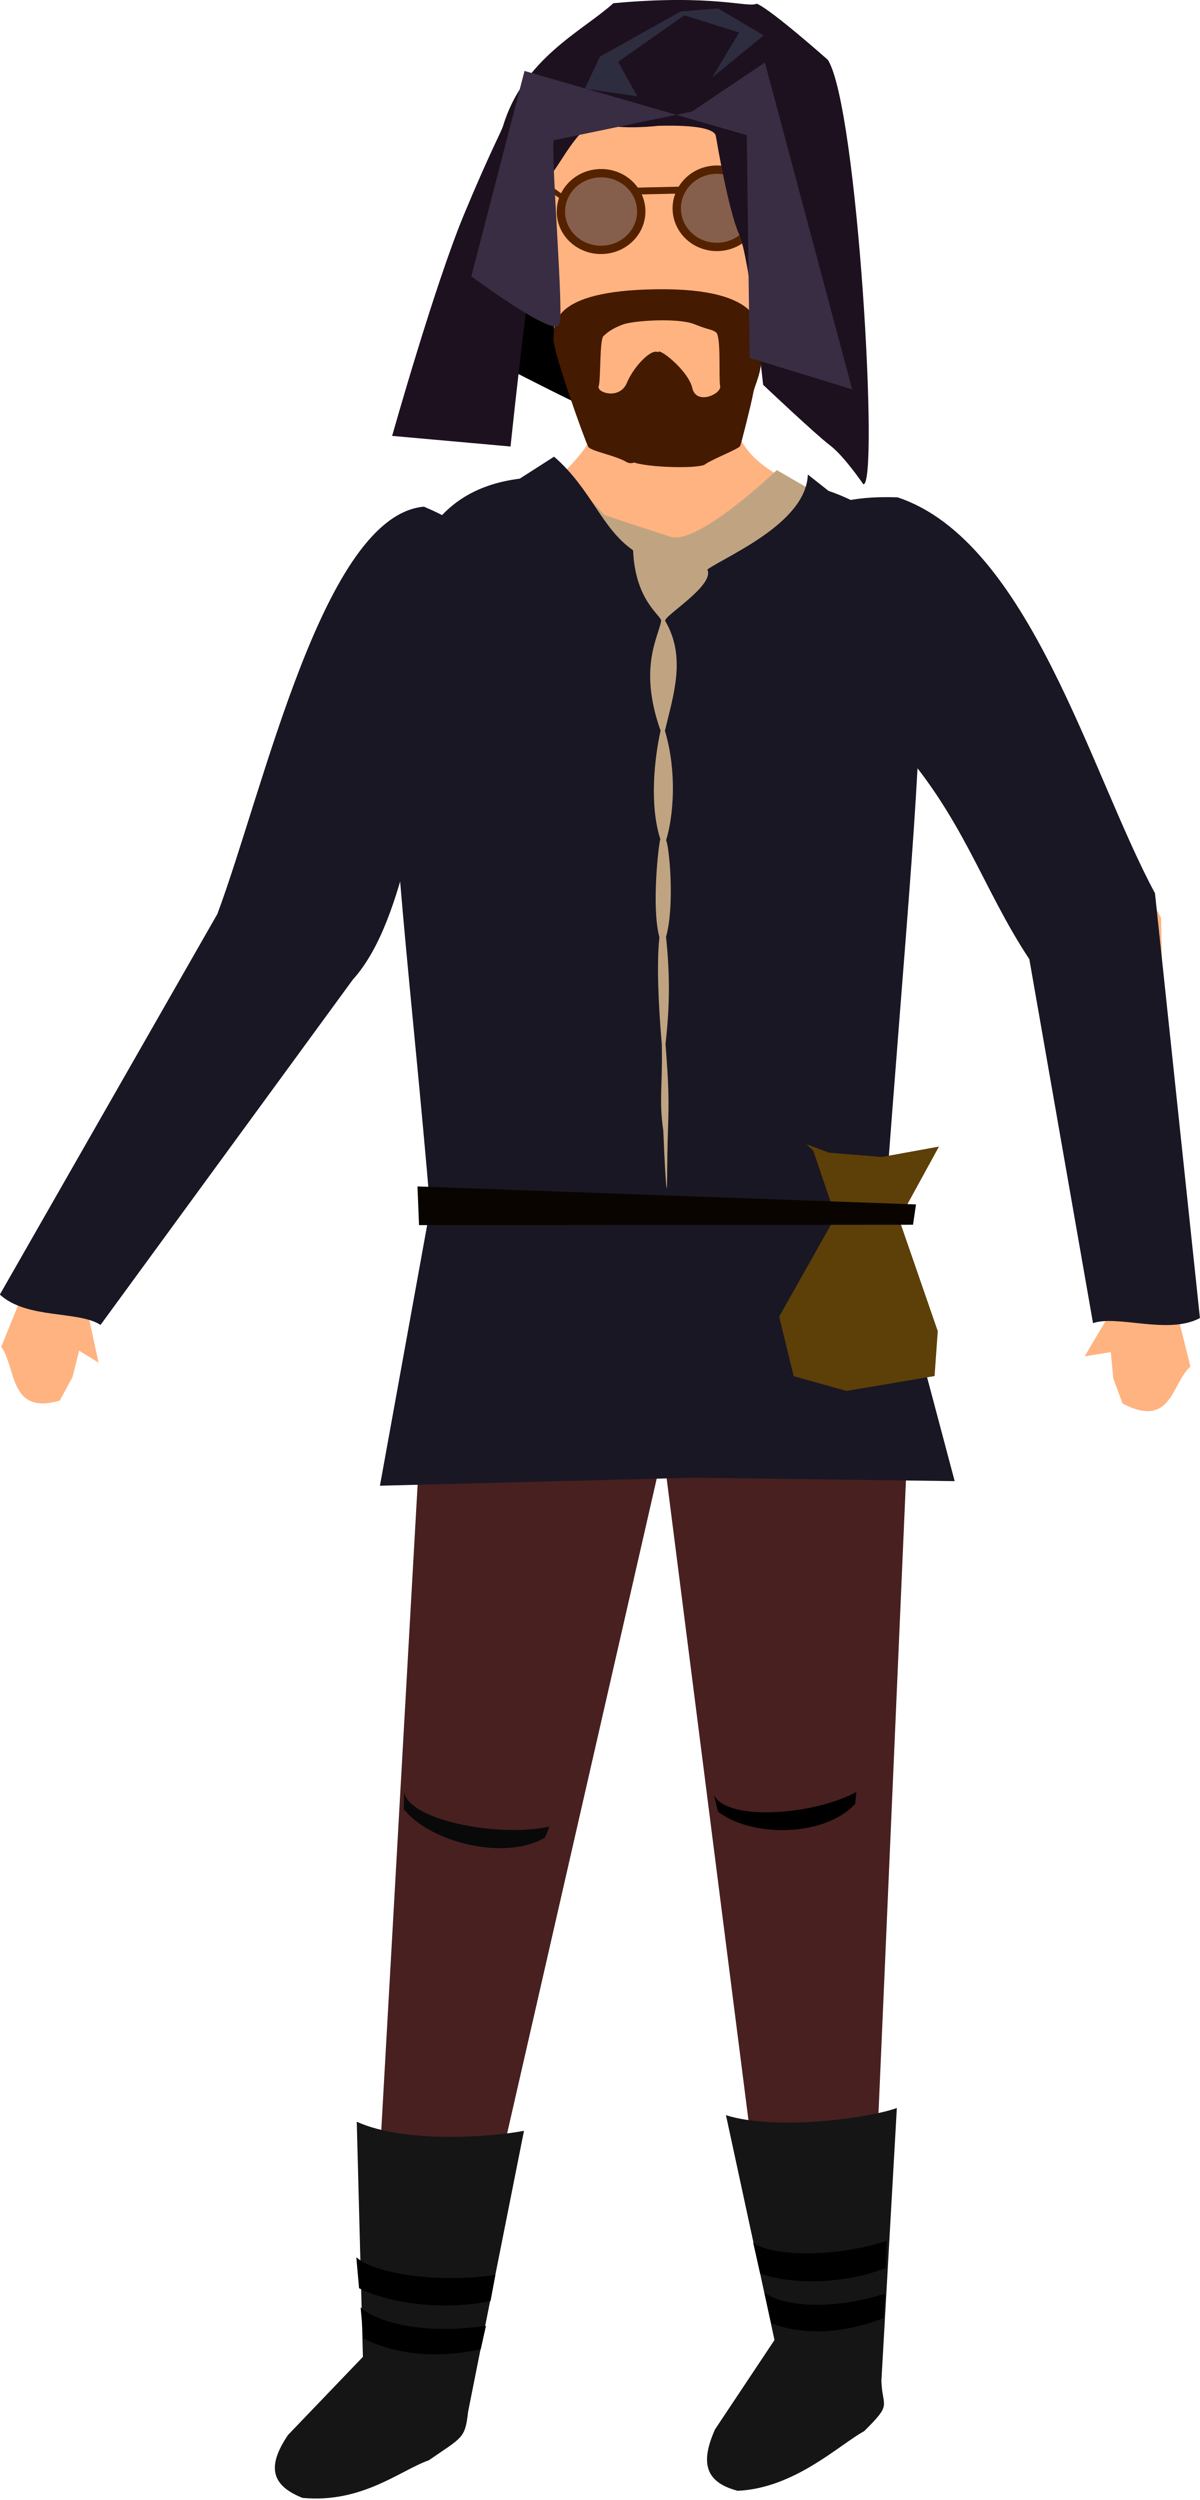 <?xml version="1.0" encoding="UTF-8" standalone="no"?>
<svg
   xmlns:dc="http://purl.org/dc/elements/1.1/"
   xmlns:cc="http://creativecommons.org/ns#"
   xmlns:rdf="http://www.w3.org/1999/02/22-rdf-syntax-ns#"
   xmlns:svg="http://www.w3.org/2000/svg"
   xmlns="http://www.w3.org/2000/svg"
   xmlns:sodipodi="http://sodipodi.sourceforge.net/DTD/sodipodi-0.dtd"
   xmlns:inkscape="http://www.inkscape.org/namespaces/inkscape"
   inkscape:export-ydpi="241.905"
   inkscape:export-xdpi="241.905"
   inkscape:export-filename="C:\Users\260862\Desktop\bartender.png"
   width="144.011mm"
   height="299.913mm"
   viewBox="0 0 144.011 299.913"
   version="1.1"
   id="svg8"
   inkscape:version="1.0 (4035a4fb49, 2020-05-01)"
   sodipodi:docname="shady_merchant.svg">
  <defs
     id="defs2">
    <clipPath
       clipPathUnits="userSpaceOnUse"
       id="clipPath4045">
      <path
         style="fill:none;stroke:#000000;stroke-width:0.265px;stroke-linecap:butt;stroke-linejoin:miter;stroke-opacity:1"
         d="M 87.197,57.598 C 88.696,71.31 86.336,84.021 68.798,92.797 L 14.4,175.728 -18.399,142.395 27.466,50.665 Z"
         id="path4047"
         sodipodi:nodetypes="cccccc" />
    </clipPath>
  </defs>
  <sodipodi:namedview
     inkscape:guide-bbox="true"
     showguides="true"
     id="base"
     pagecolor="#ffffff"
     bordercolor="#666666"
     borderopacity="1.0"
     inkscape:pageopacity="0.0"
     inkscape:pageshadow="2"
     inkscape:zoom="0.58981277"
     inkscape:cx="519.11089"
     inkscape:cy="593.03908"
     inkscape:document-units="mm"
     inkscape:current-layer="layer1"
     inkscape:document-rotation="0"
     showgrid="false"
     inkscape:snap-others="true"
     inkscape:object-nodes="true"
     inkscape:snap-global="false"
     inkscape:window-width="1920"
     inkscape:window-height="1001"
     inkscape:window-x="-9"
     inkscape:window-y="-9"
     inkscape:window-maximized="1" />
  <g
     sodipodi:insensitive="true"
     transform="translate(-28.538,4.083)"
     style="display:inline"
     inkscape:groupmode="layer"
     id="layer10"
     inkscape:label="right_leg">
    <g
       transform="rotate(3.265,120.148,159.917)"
       inkscape:transform-center-y="64.027652"
       inkscape:transform-center-x="-0.63714898"
       id="g1130">
      <path
         sodipodi:nodetypes="cccccc"
         style="display:inline;fill:#482020;fill-opacity:1;stroke:none;stroke-width:0.265px;stroke-linecap:butt;stroke-linejoin:miter;stroke-opacity:1"
         d="m 139.486,281.224 -10.126,0.457 -22.055,-118.616 c -1.405,-10.749 18.886,-8.665 24.494,-6.905 l 6.102,8.606 z"
         id="path3150-8"
         inkscape:transform-center-x="-6.4664385"
         inkscape:transform-center-y="54.330535" />
      <g
         style="display:inline"
         id="g3230"
         inkscape:transform-center-x="1.133646"
         inkscape:transform-center-y="66.343279"
         transform="rotate(5.066,150.317,481.37)">
        <g
           inkscape:transform-center-y="65.06453"
           inkscape:transform-center-x="-5.0665003"
           id="g3222" />
        <g
           id="g81"
           inkscape:transform-center-x="-5.8564778"
           inkscape:transform-center-y="67.154279">
          <path
             style="display:inline;fill:#151515;fill-opacity:1;stroke:none;stroke-width:0.265px;stroke-linecap:butt;stroke-linejoin:miter;stroke-opacity:1"
             d="m 100.441,253.268 9.67,25.841 -5.504,11.629 c -1.23,4.342 -0.165,6.468 3.75,6.908 6.709,-1.295 11.256,-7.219 13.988,-9.282 2.88,-3.832 1.77,-3.01 1.172,-6.252 l -2.91,-32.67 c -3.183,1.724 -14.045,4.824 -20.167,3.825 z"
             id="path855-9-6"
             sodipodi:nodetypes="cccccccc" />
          <path
             sodipodi:nodetypes="ccccc"
             id="path1685-96-6"
             d="m 93.436,215.454 c 1.996,2.968 12.236,0.667 16.872,-2.814 l 0.061,1.442 c -3.053,4.462 -11.66,5.806 -16.145,3.3 z"
             style="display:inline;fill:#000000;fill-opacity:1;stroke:none;stroke-width:0.356px;stroke-linecap:butt;stroke-linejoin:miter;stroke-opacity:1" />
          <path
             style="fill:#000000;stroke:#000000;stroke-width:0.265px;stroke-linecap:butt;stroke-linejoin:miter;stroke-opacity:1"
             d="m 109.553,277.085 c 3.701,0.743 8.155,0.161 12.982,-2.536 l -0.217,-2.659 c -6.385,3.032 -11.722,3.049 -13.993,2.025 z"
             id="path1614-3-2"
             sodipodi:nodetypes="ccccc" />
          <path
             sodipodi:nodetypes="ccccc"
             id="path1614-5-3-9"
             d="m 107.351,271.344 c 3.701,0.743 9.762,-0.094 14.589,-2.791 l -0.339,-2.949 c -6.385,3.032 -13.206,3.594 -15.477,2.57 z"
             style="fill:#000000;stroke:#000000;stroke-width:0.265px;stroke-linecap:butt;stroke-linejoin:miter;stroke-opacity:1" />
        </g>
      </g>
    </g>
  </g>
  <g
     sodipodi:insensitive="true"
     transform="translate(-28.538,4.083)"
     inkscape:groupmode="layer"
     id="layer9"
     inkscape:label="left_leg"
     style="display:inline">
    <g
       transform="rotate(-5.2,-205.939,2039.874)"
       inkscape:transform-center-y="69.07517"
       inkscape:transform-center-x="3.9304165"
       id="g3238">
      <g
         id="g65"
         inkscape:transform-center-x="5.0945768"
         inkscape:transform-center-y="60.660138"
         transform="matrix(1.05,0.006,0.006,0.981,180.153,41.439)">
        <g
           id="g3217" />
      </g>
    </g>
    <g
       id="g1113">
      <g
         transform="rotate(2.757,99.25,162.197)"
         inkscape:transform-center-y="62.05483"
         inkscape:transform-center-x="12.896378"
         id="g1120">
        <path
           sodipodi:nodetypes="cccccc"
           style="display:inline;fill:#482020;fill-opacity:1;stroke:none;stroke-width:0.269px;stroke-linecap:butt;stroke-linejoin:miter;stroke-opacity:1"
           d="m 78.407,278.127 10.642,0.262 20.828,-116.726 c -4.058,-9.938 -15.802,-7.622 -26.24,-2.156 l -4.318,6.646 z"
           id="path3150"
           inkscape:transform-center-x="4.9162982"
           inkscape:transform-center-y="55.295672" />
        <path
           style="display:inline;fill:#151515;fill-opacity:1;stroke:none;stroke-width:0.269px;stroke-linecap:butt;stroke-linejoin:miter;stroke-opacity:1"
           d="m 75.627,251.669 2.096,28.137 -8.526,9.79 c -2.342,3.848 -1.788,6.123 2.095,7.457 7.168,0.335 11.608,-3.898 14.912,-5.224 3.897,-2.976 4.24,-2.799 4.442,-6.027 l 5.081,-34.011 c -3.678,0.898 -14.106,2.261 -20.1,-0.122 z"
           id="path855-3"
           sodipodi:nodetypes="cccccccc" />
        <path
           sodipodi:nodetypes="ccccc"
           id="path1685-96"
           d="m 79.408,211.927 c 0.858,3.415 11.772,4.858 17.62,3.272 l -0.476,1.344 c -4.657,3.035 -13.612,1.281 -17.086,-2.574 z"
           style="display:inline;fill:#090909;fill-opacity:1;stroke:none;stroke-width:0.362px;stroke-linecap:butt;stroke-linejoin:miter;stroke-opacity:1" />
        <path
           style="display:inline;fill:#000000;stroke:#000000;stroke-width:0.265px;stroke-linecap:butt;stroke-linejoin:miter;stroke-opacity:1"
           d="m 51.974,273.757 c 3.258,1.907 7.659,2.807 13.101,1.828 l 0.66,-2.585 c -7.024,0.789 -12.076,-0.932 -13.89,-2.64 z"
           id="path1614-0"
           sodipodi:nodetypes="ccccc"
           transform="matrix(1.046,-0.089,0.095,0.977,-2.57,14.67)" />
        <path
           sodipodi:nodetypes="ccccc"
           id="path1614-5-7"
           d="m 51.761,267.611 c 3.258,1.907 9.261,3.088 14.703,2.109 l 0.639,-2.898 C 60.079,267.611 53.446,265.922 51.632,264.215 Z"
           style="display:inline;fill:#000000;stroke:#000000;stroke-width:0.265px;stroke-linecap:butt;stroke-linejoin:miter;stroke-opacity:1"
           transform="matrix(1.046,-0.089,0.095,0.977,-2.57,14.67)" />
      </g>
    </g>
  </g>
  <g
     sodipodi:insensitive="true"
     transform="translate(-28.538,4.083)"
     inkscape:label="torso"
     inkscape:groupmode="layer"
     id="layer1"
     style="display:inline">
    <g
       inkscape:transform-center-x="-0.57559787"
       transform="matrix(0.991,0.002,-0.002,0.995,1.523,0.582)"
       inkscape:transform-center-y="-33.036036"
       id="g1102">
      <g
         id="g71">
        <path
           sodipodi:nodetypes="cccccccc"
           id="path895-3"
           d="m 96.088,51.618 c 3.812,-4.051 2.707,-4.039 4.55,-8.885 l 14.719,0.078 c 1.698,3.383 -0.44,7.205 10.602,11.639 18.003,19.293 5.36,12.574 7.273,33.352 l -6.895,60.764 -38.176,0.378 C 83.533,76.805 66.739,85.331 96.088,51.618 Z"
           style="fill:#ffb380;stroke:none;stroke-width:0.265px;stroke-linecap:butt;stroke-linejoin:miter;stroke-opacity:1" />
        <g
           transform="translate(-254.4,-3.74)"
           id="g3248" />
      </g>
      <path
         style="display:inline;fill:#c0a481;fill-opacity:1;stroke:none;stroke-width:0.265px;stroke-linecap:butt;stroke-linejoin:miter;stroke-opacity:1"
         d="m 83.7,66.332 17.577,78.678 15.694,1.883 14.667,-89.301 -10.202,-5.849 c 0,0 -9.528,9.104 -12.842,8.064 -3.313,-1.039 -8.043,-2.62 -8.043,-2.62 l -5.305,-5.777 -4.028,1.908 z"
         id="path1004"
         sodipodi:nodetypes="ccccczcccc" />
      <path
         style="display:inline;fill:#191724;fill-opacity:1;stroke:none;stroke-width:0.238px;stroke-linecap:butt;stroke-linejoin:miter;stroke-opacity:1"
         d="m 94.46,50.175 c 4.555,3.938 5.714,8.6 9.59,11.269 0.276,6.213 3.535,7.889 3.415,8.536 -0.371,1.998 -2.738,5.688 -0.042,13.203 -0.728,3.281 -1.355,8.927 -0.004,13.074 -0.205,0.583 -1.078,8.244 -0.086,11.834 -0.319,2.845 -0.148,7.72 0.312,12.871 0.132,5.016 -0.352,6.618 0.206,10.463 0.164,3.845 0.322,6.54 0.427,6.955 0.079,-0.036 0.018,-3.271 0.137,-6.996 0.119,-3.725 0.086,-5.355 -0.318,-10.42 0.515,-4.658 0.529,-8.334 0.036,-12.925 1.069,-3.784 0.367,-10.944 -0.015,-11.638 0.884,-2.906 1.332,-8.204 -0.166,-13.201 0.953,-4.148 2.622,-8.834 0.01,-13.236 -0.327,-0.552 6.043,-4.285 5.084,-6.226 2.626,-1.783 11.957,-5.669 12.148,-11.47 l 2.504,1.962 c 15.349,5.28 11.958,17.154 6.945,87.468 l 8.579,31.889 -31.504,-0.352 -38.097,1.045 6.015,-33.427 C 75.14,88.435 68.01,55.667 90.311,52.835 Z"
         id="path1422-5"
         sodipodi:nodetypes="ccscccccccccccscccccccccc" />
      <path
         sodipodi:nodetypes="ccccccccccccc"
         style="fill:#5d3f08;fill-opacity:1;stroke:none;stroke-width:0.331px;stroke-linecap:butt;stroke-linejoin:miter;stroke-opacity:1"
         d="m 126.011,133.77 2.722,7.934 -6.805,12.09 1.769,7.179 6.397,1.763 10.667,-1.812 0.376,-5.417 -4.707,-13.469 4.808,-8.782 -6.924,1.268 -6.397,-0.504 -2.722,-1.008 z"
         id="path1073" />
      <path
         style="display:inline;fill:#0a0400;fill-opacity:1;stroke:none;stroke-width:0.271px;stroke-linecap:butt;stroke-linejoin:miter;stroke-opacity:1"
         d="m 78.094,138.188 0.199,4.665 59.82,-0.165 0.36,-2.45 z"
         id="path1656"
         sodipodi:nodetypes="ccccc" />
    </g>
  </g>
  <g
     sodipodi:insensitive="true"
     transform="translate(-28.538,4.083)"
     inkscape:groupmode="layer"
     id="layer7"
     inkscape:label="left_arm"
     style="display:inline">
    <g
       inkscape:transform-center-y="42.811113"
       inkscape:transform-center-x="21.571834"
       transform="matrix(-0.91,0.281,0.313,1.013,71.131,-9.051)"
       id="g1052"
       style="display:inline">
      <g
         id="g1056">
        <path
           style="display:inline;fill:#ffb380;stroke:none;stroke-width:0.267px;stroke-linecap:butt;stroke-linejoin:miter;stroke-opacity:1"
           d="m 42.214,108.434 37.63,25.442 2.579,2.641 0.646,6.704 1.901,-1.944 1.758,2.624 2.429,2.129 c 6.64,-0.107 3.997,-4.923 5.038,-7.777 l -7.868,-8.637 -33.279,-29.34 C 35.362,78.349 34.085,74.525 19.644,64.398 12.477,75.648 6.477,71.814 24.3,93.826 Z"
           id="path895-3-2-1-1"
           sodipodi:nodetypes="ccccccccccccc" />
        <path
           sodipodi:nodetypes="ccccccc"
           id="path1422-5-0-1-9"
           d="m 18.291,88.48 c 4.937,1.61 10.661,16.883 19.944,21.839 l 43.199,28.893 c 2.083,-2.296 8.644,-3.051 10.988,-6.648 L 52.083,98.686 C 41.63,86.479 24.475,59.199 12.076,61.55 -7.416,76.241 17.498,87.128 18.291,88.48 Z"
           style="display:inline;fill:#191724;fill-opacity:1;stroke:none;stroke-width:0.282px;stroke-linecap:butt;stroke-linejoin:miter;stroke-opacity:1" />
      </g>
    </g>
  </g>
  <g
     sodipodi:insensitive="true"
     transform="translate(-28.538,4.083)"
     inkscape:groupmode="layer"
     id="layer8"
     inkscape:label="right_arm"
     style="display:inline">
    <g
       inkscape:transform-center-y="47.390379"
       inkscape:transform-center-x="-15.465933"
       transform="rotate(1.244,218.456,-158.353)"
       id="g1030">
      <path
         sodipodi:nodetypes="ccccccccccccc"
         id="path895-3-2-1"
         d="m 160.491,109.955 8.154,36.555 0.524,7.003 -3.573,6.329 3.132,-0.576 0.364,3.138 1.188,3.003 c 5.955,2.939 5.805,-2.553 8.035,-4.616 l -3.052,-11.278 -1.632,-42.449 C 156.969,76.99 158.653,83.922 146.511,62.693 c -11.515,6.733 -12.658,-3.2 1.919,25.113 z"
         style="display:inline;fill:#ffb380;stroke:none;stroke-width:0.267px;stroke-linecap:butt;stroke-linejoin:miter;stroke-opacity:1" />
      <g
         id="g3121"
         inkscape:transform-center-x="-8.3811682"
         inkscape:transform-center-y="41.842071"
         transform="matrix(1.102,0.095,-0.074,1.023,31.939,-16.842)">
        <path
           style="fill:#191724;fill-opacity:1;stroke:none;stroke-width:0.265px;stroke-linecap:butt;stroke-linejoin:miter;stroke-opacity:1"
           d="m 104.935,90.921 c 8.566,8.257 11.146,16.138 17.114,24.04 l 10.582,41.522 c 2.547,-1.303 8.274,0.438 11.499,-1.943 l -9.177,-48.832 C 126.808,92.701 117.803,66.322 103.11,62.907 82.052,64.577 97.258,82.975 104.935,90.921 Z"
           id="path1422-5-0-1"
           sodipodi:nodetypes="ccccccc" />
      </g>
    </g>
  </g>
  <g
     sodipodi:insensitive="true"
     transform="translate(-28.538,4.083)"
     inkscape:groupmode="layer"
     id="layer11"
     inkscape:label="head"
     style="display:inline">
    <g
       inkscape:transform-center-y="-20.963035"
       inkscape:transform-center-x="2.9520794"
       transform="rotate(-1.298,104.123,8.892)"
       id="g1093">
      <path
         style="fill:#000000;fill-opacity:1;stroke:none;stroke-width:0.255px;stroke-linecap:butt;stroke-linejoin:miter;stroke-opacity:1"
         d="m 91.199,11.097 -6.09,26.656 c 0,0 10.097,5.694 16.905,8.869 6.808,3.175 11.377,-22.47 11.377,-22.47 -2.944,-42.755 -8.185,-5.772 -22.192,-13.055 z"
         id="path1000"
         sodipodi:nodetypes="cczcc" />
      <g
         id="g3243"
         inkscape:transform-center-x="0.6427117"
         inkscape:transform-center-y="-21.490079"
         transform="matrix(0.99,0.131,-0.13,0.998,-163.756,-29.031)">
        <path
           sodipodi:nodetypes="cccccc"
           id="path899-9"
           d="m 258.912,3.902 c -1.091,9.216 4.231,16.589 6.192,27.734 3.139,8.074 6.482,8.338 14.63,9.306 7.519,-4.072 7.251,-3.234 10.354,-10.474 -0.474,-17.693 2.137,-23.372 -0.848,-32.49 -19.417,-8.034 -23.259,0.135 -30.329,5.924 z"
           style="fill:#ffb380;stroke:none;stroke-width:0.265px;stroke-linecap:butt;stroke-linejoin:miter;stroke-opacity:1" />
        <path
           sodipodi:nodetypes="zzzczzzzzzzzzzzzzzzzz"
           d="m 284.058,27.87 c 0.708,0.345 0.904,5.422 1.201,6.325 0.297,0.903 -2.602,2.64 -3.309,0.583 -0.707,-2.057 -4.767,-4.534 -4.529,-3.728 -0.797,1.78 -3.025,12.328 -2.058,13.101 0.967,0.773 8.378,0.19 9.102,-0.484 0.724,-0.675 3.841,-2.27 3.952,-2.628 0.111,-0.358 0.797,-5.193 0.879,-6.386 0.082,-1.193 0.748,-2.207 0.549,-5.08 -0.199,-2.873 -0.602,-7.577 -13.429,-6.022 -12.827,1.555 -11.724,5.633 -11.696,7.111 0.027,1.478 5.162,11.911 5.546,12.424 0.384,0.513 3.266,0.646 4.815,1.335 1.55,0.689 3.569,-3.411 3.611,-3.749 0.042,-0.338 -0.415,-8.849 -1.169,-9.59 -0.753,-0.741 -2.823,1.812 -3.45,3.94 -0.627,2.128 -3.51,1.577 -3.328,0.759 0.182,-0.817 -0.503,-5.487 -0.072,-5.991 0.431,-0.505 0.923,-0.986 2.129,-1.609 1.206,-0.623 6.532,-1.544 8.563,-0.987 2.031,0.558 1.987,0.331 2.694,0.675 z"
           style="fill:#441a00;fill-opacity:1;stroke:none;stroke-width:0.226px;stroke-linecap:butt;stroke-linejoin:miter;stroke-opacity:1"
           id="path901-8" />
      </g>
      <ellipse
         style="fill:#ffb380;stroke-width:0.311"
         id="path128"
         cx="97.803"
         cy="16.128"
         rx="3.625"
         ry="2.441" />
      <ellipse
         style="fill:#000014;fill-opacity:0.473;stroke:#552200;stroke-width:1;stroke-miterlimit:4;stroke-dasharray:none;stroke-opacity:1"
         id="path132"
         ry="4.6"
         rx="4.822"
         cy="21.21"
         cx="100.393" />
      <ellipse
         id="path132-6"
         style="display:inline;fill:#865e4c;fill-opacity:1;stroke:#552200;stroke-width:1;stroke-miterlimit:4;stroke-dasharray:none;stroke-opacity:1"
         ry="4.636"
         rx="4.821"
         cy="21.136"
         cx="114.301" />
      <path
         style="fill:#8d634a;fill-opacity:1;stroke:#552200;stroke-width:0.825;stroke-linecap:butt;stroke-linejoin:miter;stroke-miterlimit:4;stroke-dasharray:none;stroke-opacity:1"
         d="m 104.757,18.854 h 5.201"
         id="path982" />
      <path
         style="fill:none;stroke:#552200;stroke-width:0.6;stroke-linecap:butt;stroke-linejoin:miter;stroke-miterlimit:4;stroke-dasharray:none;stroke-opacity:1"
         d="M 95.74,19.359 90.733,15.625"
         id="path994" />
      <path
         style="fill:#1d1120;fill-opacity:1;stroke:none;stroke-width:0.273px;stroke-linecap:butt;stroke-linejoin:miter;stroke-opacity:1"
         d="m 107.444,11.088 c 4.813,-0.028 6.803,0.569 6.921,1.371 0.119,0.802 1.329,9.048 2.522,11.837 1.193,2.789 2.479,18.138 2.479,18.138 0,0 6.209,6.139 7.857,7.439 1.648,1.3 3.879,4.741 3.879,4.741 1.92,0.693 0.382,-45.154 -3.081,-50.97 0,0 -6.593,-6.129 -8.386,-6.941 -1.053,0.52 -5.081,-1.284 -17.204,-0.442 C 98.741,-0.529 91.523,2.572 88.865,10.684 88.663,11.301 87.072,14.115 83.94,21.189 80.205,29.628 74.715,47.55 74.715,47.55 l 14.178,1.593 c 0,0 3.873,-30.671 5.374,-32.234 1.501,-1.564 4.057,-6.973 6.468,-6.189 2.411,0.785 6.709,0.369 6.709,0.369 z"
         id="path996"
         sodipodi:nodetypes="zzzczccccsscczzz" />
      <path
         style="fill:#382d42;fill-opacity:1;stroke:none;stroke-width:0.265px;stroke-linecap:butt;stroke-linejoin:miter;stroke-opacity:1"
         d="m 94.921,12.526 c -0.444,1.48 0.799,21.862 0.14,22.041 -0.27,1.95 -10.413,-5.943 -10.413,-5.943 l 6.942,-24.482 26.491,8.307 -0.264,26.714 12.218,4.055 -9.583,-39.435 -8.886,5.685 z"
         id="path1077"
         sodipodi:nodetypes="cccccccccc" />
      <path
         style="fill:#2d2d3f;fill-opacity:1;stroke:none;stroke-width:0.265px;stroke-linecap:butt;stroke-linejoin:miter;stroke-opacity:1"
         d="m 110.484,-2.563 -9.782,5.179 -1.936,3.819 6.278,1.046 -2.197,-4.185 8.056,-5.388 6.539,2.197 -3.348,5.336 6.278,-4.917 -5.388,-3.348 z"
         id="path1079" />
    </g>
  </g>
</svg>
